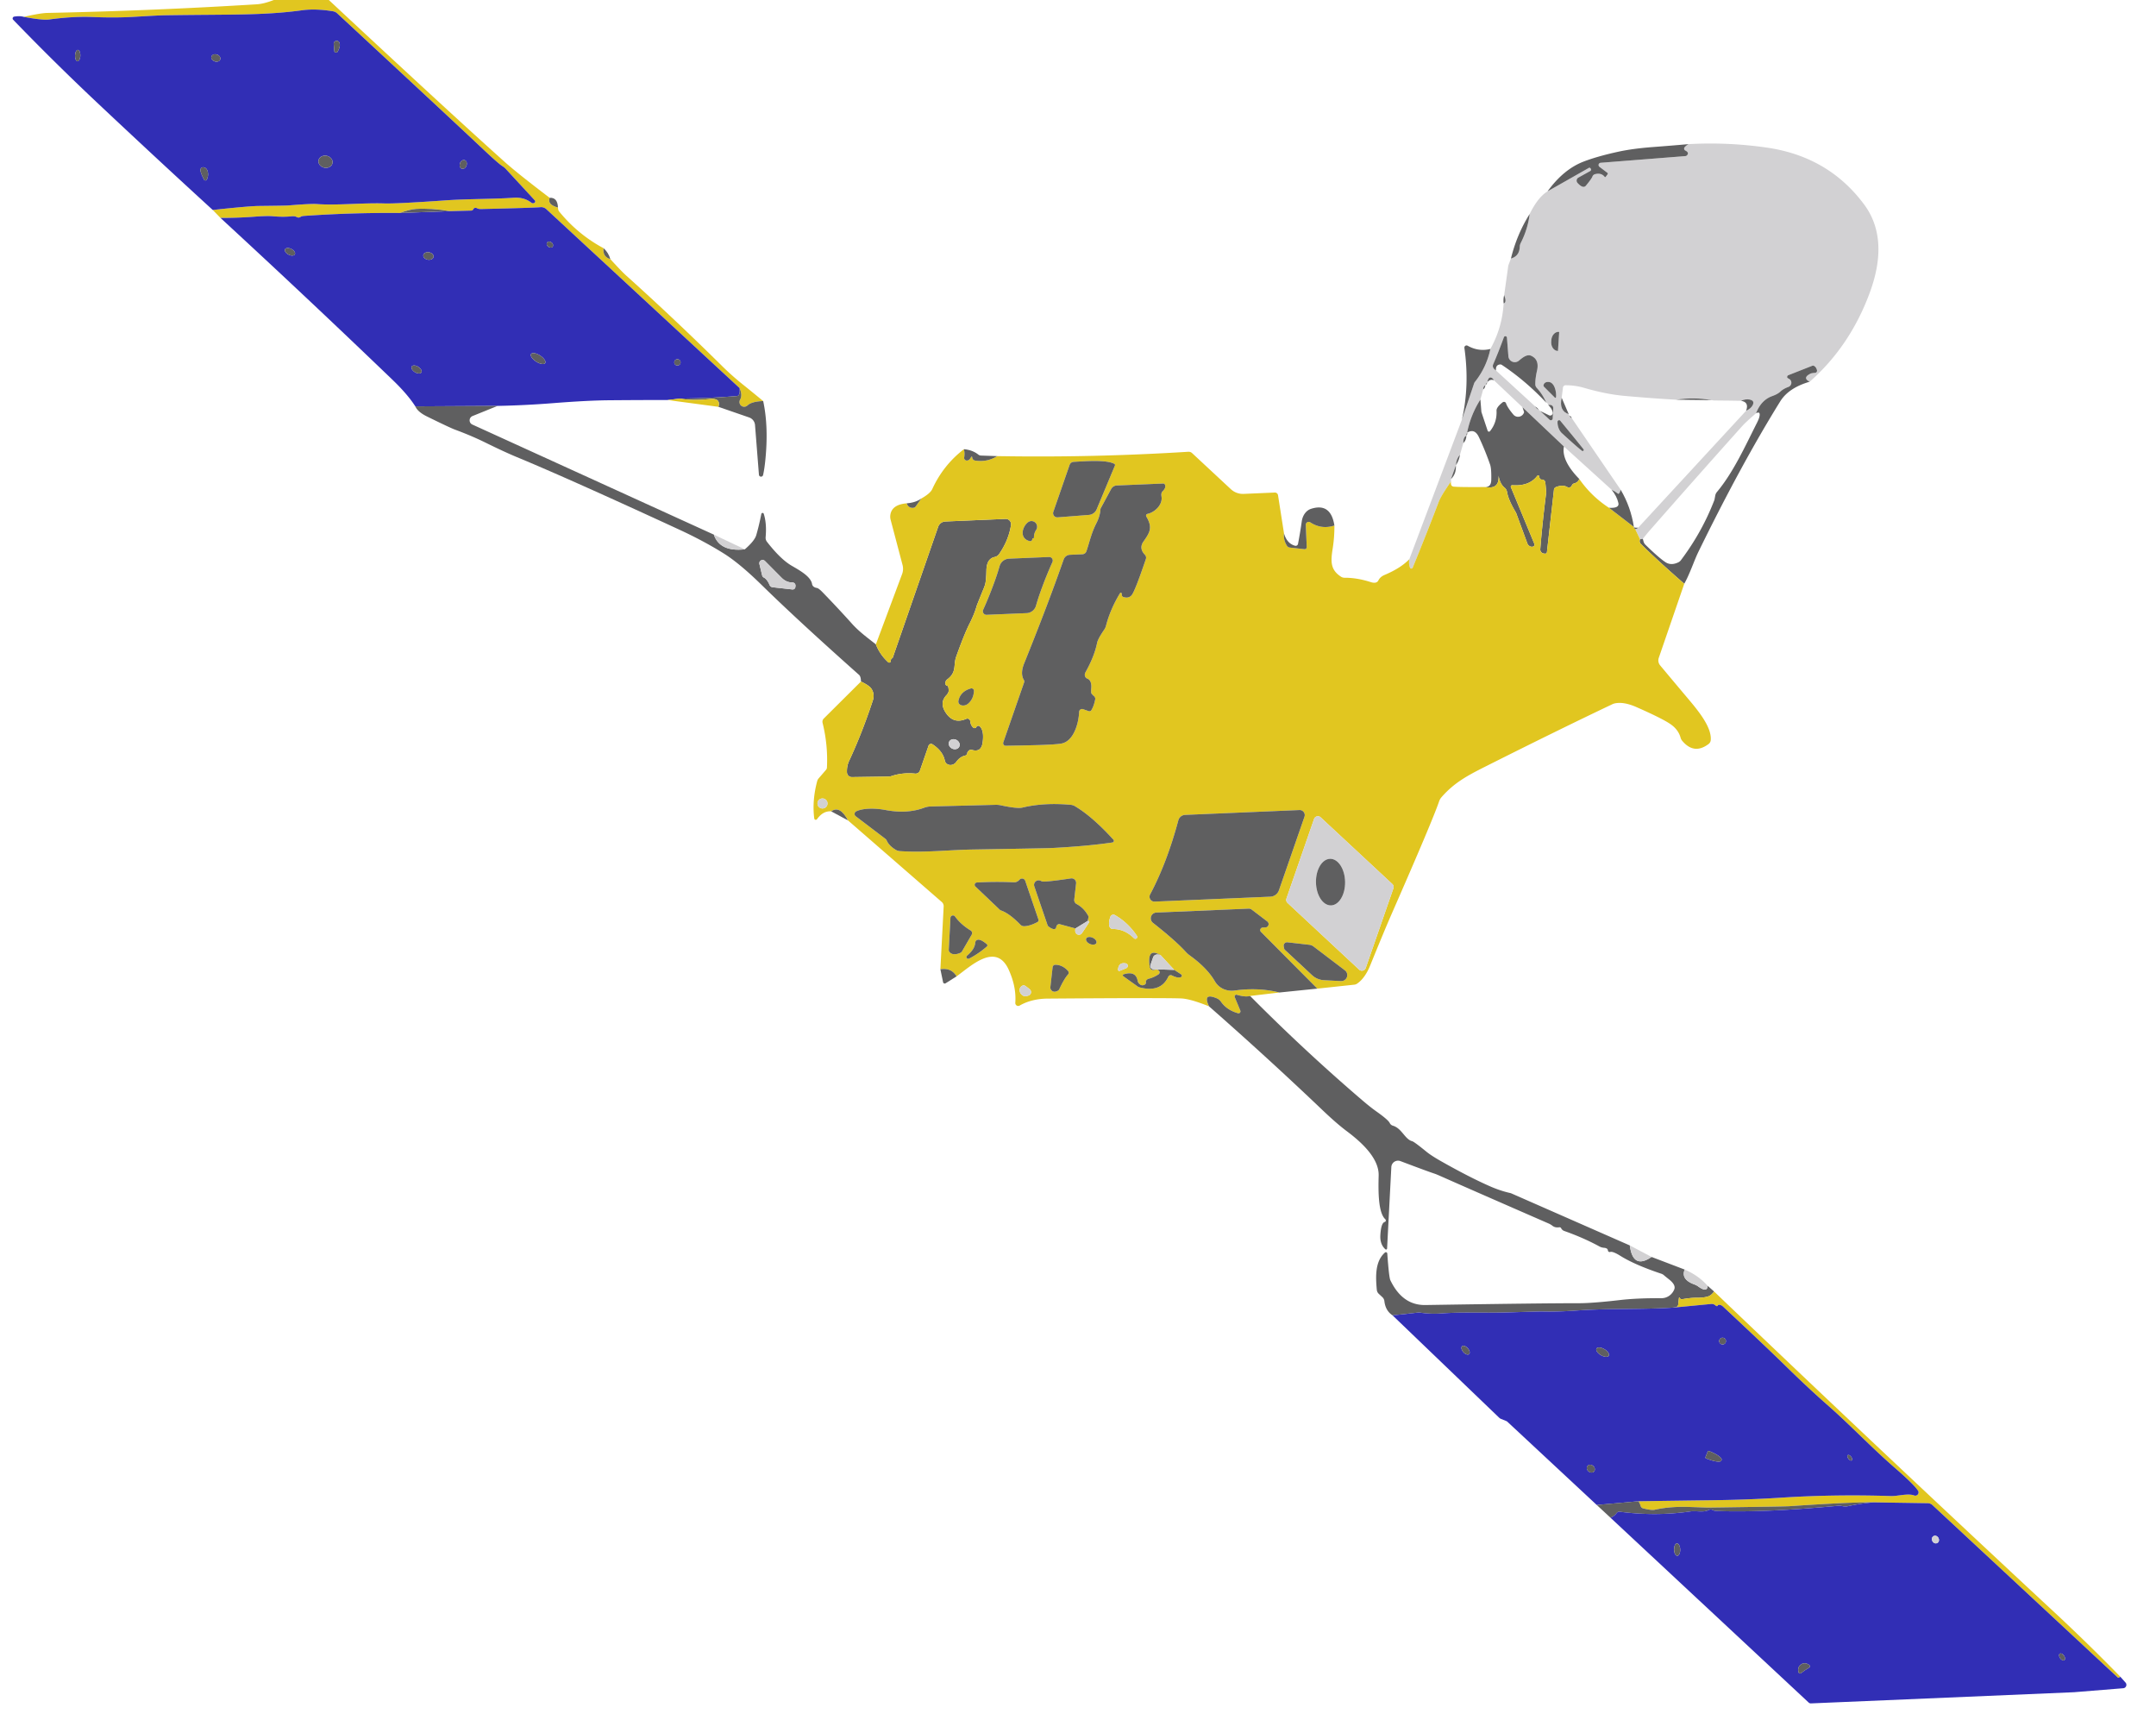 <?xml version="1.0" encoding="UTF-8" standalone="no"?>
<svg xmlns="http://www.w3.org/2000/svg" version="1.2" baseProfile="tiny" viewBox="0.00 0.00 512.00 407.00" width="512.00" height="407.00">
<path fill="#e1c620" d="
  M 78.09 0.00
  Q 106.45 26.44 119.83 38.42
  Q 123.07 41.31 130.53 46.96
  Q 129.91 48.59 132.51 49.28
  Q 132.51 49.45 132.54 49.61
  A 1.21 1.18 -68.4 0 0 132.80 50.23
  Q 137.24 55.67 143.33 58.93
  Q 143.06 60.96 144.95 61.53
  Q 147.63 64.46 148.64 65.36
  Q 160.35 75.89 171.54 86.96
  Q 173.74 89.14 176.29 91.19
  Q 178.50 92.96 181.24 95.22
  Q 178.47 95.32 177.48 96.28
  A 1.12 1.12 0.0 0 1 175.74 94.92
  Q 176.37 93.84 175.64 92.14
  L 129.74 49.66
  A 1.80 1.78 -26.1 0 0 128.34 49.19
  Q 126.50 49.35 114.37 49.63
  Q 113.65 49.64 113.41 49.50
  Q 112.69 49.10 112.38 49.71
  A 0.55 0.55 0.0 0 1 111.91 50.00
  L 106.87 50.13
  Q 102.27 49.38 98.81 49.61
  Q 97.26 49.71 94.96 50.57
  Q 83.60 50.47 72.26 51.26
  Q 71.65 51.30 71.41 51.47
  Q 70.96 51.78 70.56 51.57
  Q 69.99 51.27 69.28 51.35
  Q 67.30 51.57 64.76 51.34
  Q 63.43 51.22 60.26 51.46
  Q 56.49 51.74 52.36 51.74
  L 50.52 49.85
  Q 59.17 48.92 61.50 48.90
  Q 67.80 48.83 68.33 48.79
  Q 73.84 48.34 75.15 48.44
  C 80.01 48.81 86.07 48.13 91.31 48.30
  Q 94.11 48.39 105.68 47.58
  C 111.06 47.20 116.97 47.29 121.99 46.95
  Q 124.46 46.78 126.19 48.13
  A 0.61 0.61 0.0 0 0 126.97 48.10
  L 126.99 48.08
  A 0.36 0.36 0.0 0 0 127.01 47.58
  L 120.12 40.11
  A 4.31 4.16 84.0 0 0 119.37 39.48
  Q 118.50 38.97 115.03 35.71
  Q 106.55 27.72 80.06 3.15
  A 1.92 1.91 -19.3 0 0 79.08 2.68
  Q 74.91 2.00 71.74 2.44
  C 62.37 3.71 54.83 3.38 38.98 3.63
  Q 37.74 3.65 31.58 4.01
  Q 27.24 4.26 21.93 4.04
  Q 17.36 3.85 11.67 4.63
  Q 10.07 4.84 5.64 4.00
  Q 9.60 3.11 11.22 3.07
  Q 36.13 2.55 60.99 1.02
  Q 62.65 0.92 65.02 0.00
  L 78.09 0.00
  Z"
/>
<path fill="#312eb5" d="
  M 50.52 49.85
  Q 36.89 37.39 22.84 24.16
  Q 12.74 14.64 3.13 4.69
  A 0.45 0.44 -26.8 0 1 3.38 3.94
  Q 4.71 3.73 5.64 4.00
  Q 10.07 4.84 11.67 4.63
  Q 17.36 3.85 21.93 4.04
  Q 27.24 4.26 31.58 4.01
  Q 37.74 3.65 38.98 3.63
  C 54.83 3.38 62.37 3.71 71.74 2.44
  Q 74.91 2.00 79.08 2.68
  A 1.92 1.91 -19.3 0 1 80.06 3.15
  Q 106.55 27.72 115.03 35.71
  Q 118.50 38.97 119.37 39.48
  A 4.31 4.16 84.0 0 1 120.12 40.11
  L 127.01 47.58
  A 0.36 0.36 0.0 0 1 126.99 48.08
  L 126.97 48.10
  A 0.61 0.61 0.0 0 1 126.19 48.13
  Q 124.46 46.78 121.99 46.95
  C 116.97 47.29 111.06 47.20 105.68 47.58
  Q 94.11 48.39 91.31 48.30
  C 86.07 48.13 80.01 48.81 75.15 48.44
  Q 73.84 48.34 68.33 48.79
  Q 67.80 48.83 61.50 48.90
  Q 59.17 48.92 50.52 49.85
  Z
  M 79.39 12.11
  A 0.42 0.42 0.0 0 0 80.17 12.28
  Q 80.97 10.88 80.57 10.07
  A 0.70 0.70 0.0 0 0 79.25 10.43
  L 79.39 12.11
  Z
  M 18.495 11.851
  A 1.35 0.63 -88.1 0 0 17.82 13.179
  A 1.35 0.63 -88.1 0 0 18.405 14.549
  A 1.35 0.63 -88.1 0 0 19.08 13.221
  A 1.35 0.63 -88.1 0 0 18.495 11.851
  Z
  M 50.215 13.416
  A 1.10 0.85 -161.8 0 0 50.995 14.568
  A 1.10 0.85 -161.8 0 0 52.305 14.104
  A 1.10 0.85 -161.8 0 0 51.526 12.953
  A 1.10 0.85 -161.8 0 0 50.215 13.416
  Z
  M 75.645 38.057
  A 1.69 1.44 -168.3 0 0 77.008 39.81
  A 1.69 1.44 -168.3 0 0 78.955 38.743
  A 1.69 1.44 -168.3 0 0 77.592 36.99
  A 1.69 1.44 -168.3 0 0 75.645 38.057
  Z
  M 110.36 38.029
  A 1.07 0.82 -70.9 0 0 109.235 38.772
  A 1.07 0.82 -70.9 0 0 109.66 40.051
  A 1.07 0.82 -70.9 0 0 110.785 39.308
  A 1.07 0.82 -70.9 0 0 110.36 38.029
  Z
  M 49.14 42.60
  Q 49.66 41.41 49.19 40.35
  A 0.90 0.72 39.9 0 0 47.60 40.32
  Q 47.57 40.94 48.44 42.63
  A 0.39 0.38 -47.0 0 0 49.14 42.60
  Z"
/>
<path fill="#5f5f60" d="
  M 79.39 12.11
  L 79.25 10.43
  A 0.70 0.70 0.0 0 1 80.57 10.07
  Q 80.97 10.88 80.17 12.28
  A 0.42 0.42 0.0 0 1 79.39 12.11
  Z"
/>
<ellipse fill="#5f5f60" cx="0.00" cy="0.00" transform="translate(18.45,13.20) rotate(-88.1)" rx="1.35" ry="0.63"/>
<ellipse fill="#5f5f60" cx="0.00" cy="0.00" transform="translate(51.26,13.76) rotate(-161.8)" rx="1.10" ry="0.85"/>
<path fill="#d2d1d3" d="
  M 429.75 90.63
  Q 427.95 89.71 429.95 88.71
  Q 430.21 88.58 431.04 88.52
  A 0.51 0.51 0.0 0 0 431.49 87.88
  Q 431.29 87.14 430.79 86.87
  A 0.54 0.52 -40.8 0 0 430.35 86.85
  L 424.71 89.07
  A 0.48 0.48 0.0 0 0 424.41 89.59
  Q 424.46 89.75 424.84 89.94
  A 1.06 1.04 -41.7 0 1 424.71 91.86
  Q 423.49 92.31 422.80 92.97
  Q 422.15 93.58 420.89 94.03
  Q 418.22 94.97 417.02 98.12
  Q 414.65 100.15 413.70 101.20
  Q 402.65 113.53 391.74 125.98
  Q 390.90 126.94 390.14 127.94
  L 389.47 128.03
  L 388.32 125.62
  Q 388.72 125.57 389.03 125.28
  L 414.66 97.52
  Q 415.79 97.02 416.20 96.24
  Q 416.79 95.13 415.50 94.86
  Q 414.55 94.67 413.43 95.16
  L 410.97 95.12
  L 406.97 95.08
  L 406.50 95.00
  Q 402.29 94.25 398.04 94.90
  Q 391.94 94.55 385.74 93.99
  Q 381.36 93.59 376.21 92.09
  Q 374.07 91.46 371.78 91.47
  A 0.62 0.61 -86.9 0 0 371.17 92.02
  L 370.86 94.43
  Q 370.16 97.55 372.54 98.34
  Q 372.55 98.46 372.74 98.71
  Q 372.86 99.14 373.25 99.26
  L 384.88 116.29
  Q 384.52 117.43 384.24 117.21
  Q 383.56 116.66 382.71 116.27
  L 371.40 106.01
  L 361.55 96.68
  L 354.77 90.28
  Q 354.54 89.81 354.16 89.66
  Q 353.73 89.50 353.48 89.91
  Q 353.29 90.21 353.22 90.71
  Q 352.91 91.01 352.74 91.45
  Q 352.21 91.75 352.22 92.47
  L 351.56 94.85
  Q 349.23 98.54 348.40 102.73
  Q 348.18 103.07 348.23 103.43
  Q 347.46 103.80 347.50 105.21
  L 346.71 107.95
  Q 345.83 108.92 345.74 110.47
  L 344.57 113.75
  L 344.60 114.30
  Q 342.21 117.69 341.65 119.18
  Q 339.13 125.85 335.48 134.78
  A 0.35 0.34 -43.8 0 1 334.84 134.77
  Q 334.49 133.79 334.68 132.77
  L 347.17 99.63
  L 350.08 90.99
  A 1.18 1.03 77.9 0 1 350.24 90.70
  Q 353.00 87.24 353.93 82.85
  Q 356.74 77.82 357.08 72.03
  Q 357.88 71.84 357.21 70.05
  L 358.17 63.17
  A 1.64 1.31 65.0 0 1 358.23 62.92
  L 358.81 61.38
  Q 360.83 60.81 360.91 58.58
  A 2.03 1.99 -31.1 0 1 361.14 57.69
  Q 362.83 54.38 363.26 50.81
  Q 365.24 46.80 367.51 45.43
  L 377.36 39.84
  A 0.19 0.18 46.4 0 1 377.56 39.85
  Q 377.90 40.09 377.82 40.37
  A 0.38 0.37 -7.8 0 1 377.63 40.61
  L 374.83 42.16
  A 0.83 0.82 54.0 0 0 374.63 43.44
  Q 375.96 44.89 376.64 44.06
  Q 378.00 42.40 378.16 41.92
  A 0.91 0.89 2.3 0 1 378.79 41.35
  Q 380.28 40.97 381.07 41.99
  A 0.15 0.15 0.0 0 0 381.31 41.99
  L 381.76 41.39
  A 0.26 0.26 0.0 0 0 381.72 41.03
  L 379.83 39.60
  A 0.53 0.53 0.0 0 1 380.11 38.65
  L 400.24 37.06
  A 0.62 0.58 18.5 0 0 400.61 36.89
  Q 401.23 36.24 400.23 35.74
  A 0.51 0.50 33.1 0 1 400.06 34.96
  Q 400.39 34.56 401.00 34.22
  Q 410.20 33.70 419.50 35.03
  Q 434.21 37.13 442.69 48.55
  Q 446.00 53.00 446.08 58.92
  Q 446.15 63.80 443.94 69.72
  Q 439.24 82.30 429.75 90.63
  Z
  M 369.99 83.26
  L 370.27 78.87
  A 0.07 0.07 0.0 0 0 370.20 78.79
  L 370.18 78.79
  A 2.11 1.65 -86.4 0 0 368.40 80.80
  L 368.38 81.12
  A 2.11 1.65 -86.4 0 0 369.90 83.32
  L 369.92 83.33
  A 0.07 0.07 0.0 0 0 369.99 83.26
  Z
  M 355.26 87.96
  L 364.56 96.48
  Q 364.89 97.08 365.45 97.28
  L 365.77 97.58
  L 367.99 99.66
  A 0.44 0.44 0.0 0 0 368.73 99.37
  L 368.86 96.91
  A 0.73 0.73 0.0 0 0 368.22 96.14
  Q 367.96 96.10 367.68 96.17
  Q 367.47 95.57 367.20 95.61
  Q 366.35 93.61 364.95 92.10
  A 1.31 1.27 -67.3 0 1 364.60 91.21
  Q 364.59 89.83 365.00 88.03
  Q 365.62 85.36 363.60 84.46
  C 362.58 84.01 361.44 85.02 360.69 85.64
  A 1.52 1.52 0.0 0 1 358.21 84.59
  L 357.86 80.17
  A 0.37 0.37 0.0 0 0 357.14 80.07
  Q 355.91 83.46 354.60 86.49
  Q 354.26 87.30 355.26 87.96
  Z
  M 369.52 94.30
  C 369.65 93.26 369.25 90.73 367.71 90.68
  Q 366.86 90.65 366.59 91.30
  A 0.49 0.49 0.0 0 0 366.69 91.85
  L 369.24 94.40
  A 0.17 0.16 -64.3 0 0 369.52 94.30
  Z
  M 376.07 106.70
  Q 375.95 106.48 370.53 99.89
  A 0.37 0.37 0.0 0 0 369.88 100.11
  C 369.84 101.05 370.19 102.18 370.91 102.84
  Q 374.35 106.00 375.68 107.03
  A 0.26 0.26 0.0 0 0 376.07 106.70
  Z"
/>
<path fill="#5f5f60" d="
  M 401.00 34.22
  Q 400.39 34.56 400.06 34.96
  A 0.51 0.50 33.1 0 0 400.23 35.74
  Q 401.23 36.24 400.61 36.89
  A 0.62 0.58 18.5 0 1 400.24 37.06
  L 380.11 38.65
  A 0.53 0.53 0.0 0 0 379.83 39.60
  L 381.72 41.03
  A 0.26 0.26 0.0 0 1 381.76 41.39
  L 381.31 41.99
  A 0.15 0.15 0.0 0 1 381.07 41.99
  Q 380.28 40.97 378.79 41.35
  A 0.91 0.89 2.3 0 0 378.16 41.92
  Q 378.00 42.40 376.64 44.06
  Q 375.96 44.89 374.63 43.44
  A 0.83 0.82 54.0 0 1 374.83 42.16
  L 377.63 40.61
  A 0.38 0.37 -7.8 0 0 377.82 40.37
  Q 377.90 40.09 377.56 39.85
  A 0.19 0.18 46.4 0 0 377.36 39.84
  L 367.51 45.43
  Q 371.31 40.18 376.10 38.35
  Q 379.31 37.12 384.13 36.06
  Q 387.59 35.29 392.41 34.92
  Q 396.67 34.60 401.00 34.22
  Z"
/>
<ellipse fill="#5f5f60" cx="0.00" cy="0.00" transform="translate(77.30,38.40) rotate(-168.3)" rx="1.69" ry="1.44"/>
<ellipse fill="#5f5f60" cx="0.00" cy="0.00" transform="translate(110.01,39.04) rotate(-70.9)" rx="1.07" ry="0.82"/>
<path fill="#5f5f60" d="
  M 48.44 42.63
  Q 47.57 40.94 47.60 40.32
  A 0.90 0.72 39.9 0 1 49.19 40.35
  Q 49.66 41.41 49.14 42.60
  A 0.39 0.38 -47.0 0 1 48.44 42.63
  Z"
/>
<path fill="#5f5f60" d="
  M 132.51 49.28
  Q 129.91 48.59 130.53 46.96
  Q 132.40 46.84 132.51 49.28
  Z"
/>
<path fill="#312eb5" d="
  M 175.64 92.14
  Q 175.81 93.97 175.02 94.03
  Q 168.34 94.58 161.50 94.63
  L 158.52 94.97
  Q 151.57 94.97 144.65 95.03
  Q 139.57 95.07 131.42 95.71
  Q 124.73 96.24 118.17 96.37
  L 98.63 96.48
  Q 96.81 93.64 93.27 90.23
  Q 73.19 70.93 52.36 51.74
  Q 56.49 51.74 60.26 51.46
  Q 63.43 51.22 64.76 51.34
  Q 67.30 51.57 69.28 51.35
  Q 69.99 51.27 70.56 51.57
  Q 70.96 51.78 71.41 51.47
  Q 71.65 51.30 72.26 51.26
  Q 83.60 50.47 94.96 50.57
  L 106.87 50.13
  L 111.91 50.00
  A 0.55 0.55 0.0 0 0 112.38 49.71
  Q 112.69 49.10 113.41 49.50
  Q 113.65 49.64 114.37 49.63
  Q 126.50 49.35 128.34 49.19
  A 1.80 1.78 -26.1 0 1 129.74 49.66
  L 175.64 92.14
  Z
  M 129.933 57.58
  A 0.82 0.63 -143.3 0 0 130.214 58.575
  A 0.82 0.63 -143.3 0 0 131.248 58.56
  A 0.82 0.63 -143.3 0 0 130.966 57.565
  A 0.82 0.63 -143.3 0 0 129.933 57.58
  Z
  M 67.694 59.183
  A 1.31 0.75 -152.9 0 0 68.518 60.448
  A 1.31 0.75 -152.9 0 0 70.026 60.377
  A 1.31 0.75 -152.9 0 0 69.202 59.112
  A 1.31 0.75 -152.9 0 0 67.694 59.183
  Z
  M 100.528 60.569
  A 1.23 0.89 -170.1 0 0 101.587 61.657
  A 1.23 0.89 -170.1 0 0 102.952 60.992
  A 1.23 0.89 -170.1 0 0 101.893 59.903
  A 1.23 0.89 -170.1 0 0 100.528 60.569
  Z
  M 126.115 84.055
  A 1.99 0.86 -147.3 0 0 127.325 85.854
  A 1.99 0.86 -147.3 0 0 129.465 86.205
  A 1.99 0.86 -147.3 0 0 128.255 84.406
  A 1.99 0.86 -147.3 0 0 126.115 84.055
  Z
  M 161.62 86.03
  A 0.75 0.75 0.0 0 0 160.87 85.28
  A 0.75 0.75 0.0 0 0 160.12 86.03
  A 0.75 0.75 0.0 0 0 160.87 86.78
  A 0.75 0.75 0.0 0 0 161.62 86.03
  Z
  M 97.78 87.016
  A 1.34 0.75 -148.3 0 0 98.526 88.358
  A 1.34 0.75 -148.3 0 0 100.06 88.424
  A 1.34 0.75 -148.3 0 0 99.314 87.082
  A 1.34 0.75 -148.3 0 0 97.78 87.016
  Z"
/>
<path fill="#5f5f60" d="
  M 106.87 50.13
  L 94.96 50.57
  Q 97.26 49.71 98.81 49.61
  Q 102.27 49.38 106.87 50.13
  Z"
/>
<path fill="#5f5f60" d="
  M 363.26 50.81
  Q 362.83 54.38 361.14 57.69
  A 2.03 1.99 -31.1 0 0 360.91 58.58
  Q 360.83 60.81 358.81 61.38
  Q 360.23 55.62 363.26 50.81
  Z"
/>
<ellipse fill="#5f5f60" cx="0.00" cy="0.00" transform="translate(130.59,58.07) rotate(-143.3)" rx="0.82" ry="0.63"/>
<ellipse fill="#5f5f60" cx="0.00" cy="0.00" transform="translate(68.86,59.78) rotate(-152.9)" rx="1.31" ry="0.75"/>
<path fill="#5f5f60" d="
  M 144.95 61.53
  Q 143.06 60.96 143.33 58.93
  Q 144.47 59.92 144.95 61.53
  Z"
/>
<ellipse fill="#5f5f60" cx="0.00" cy="0.00" transform="translate(101.74,60.78) rotate(-170.1)" rx="1.23" ry="0.89"/>
<path fill="#5f5f60" d="
  M 357.21 70.05
  Q 357.88 71.84 357.08 72.03
  Q 356.95 70.98 357.21 70.05
  Z"
/>
<path fill="#5f5f60" d="
  M 369.99 83.26
  A 0.07 0.07 0.0 0 1 369.92 83.33
  L 369.90 83.32
  A 2.11 1.65 -86.4 0 1 368.38 81.12
  L 368.40 80.80
  A 2.11 1.65 -86.4 0 1 370.18 78.79
  L 370.20 78.79
  A 0.07 0.07 0.0 0 1 370.27 78.87
  L 369.99 83.26
  Z"
/>
<path fill="#5f5f60" d="
  M 367.20 95.61
  Q 362.34 90.42 356.65 86.63
  A 0.66 0.65 -31.6 0 0 356.21 86.53
  Q 355.15 86.63 355.26 87.96
  Q 354.26 87.30 354.60 86.49
  Q 355.91 83.46 357.14 80.07
  A 0.37 0.37 0.0 0 1 357.86 80.17
  L 358.21 84.59
  A 1.52 1.52 0.0 0 0 360.69 85.64
  C 361.44 85.02 362.58 84.01 363.60 84.46
  Q 365.62 85.36 365.00 88.03
  Q 364.59 89.83 364.60 91.21
  A 1.31 1.27 -67.3 0 0 364.95 92.10
  Q 366.35 93.61 367.20 95.61
  Z"
/>
<path fill="#5f5f60" d="
  M 353.93 82.85
  Q 353.00 87.24 350.24 90.70
  A 1.18 1.03 77.9 0 0 350.08 90.99
  L 347.17 99.63
  Q 349.03 91.56 347.76 82.61
  A 0.52 0.52 0.0 0 1 348.53 82.08
  Q 351.12 83.54 353.93 82.85
  Z"
/>
<ellipse fill="#5f5f60" cx="0.00" cy="0.00" transform="translate(127.79,85.13) rotate(-147.3)" rx="1.99" ry="0.86"/>
<circle fill="#5f5f60" cx="160.87" cy="86.03" r="0.75"/>
<ellipse fill="#5f5f60" cx="0.00" cy="0.00" transform="translate(98.92,87.72) rotate(-148.3)" rx="1.34" ry="0.75"/>
<path fill="#5f5f60" d="
  M 429.75 90.63
  Q 424.76 92.08 422.76 95.30
  Q 413.48 110.24 403.32 131.04
  C 402.27 133.19 401.35 136.15 399.97 138.60
  Q 393.10 132.60 389.65 129.12
  Q 389.22 128.69 389.47 128.03
  L 390.14 127.94
  L 390.30 128.55
  A 1.68 1.65 -75.9 0 0 390.77 129.35
  Q 393.96 132.46 395.52 133.48
  Q 396.85 134.34 398.58 133.50
  A 1.68 1.58 -83.0 0 0 399.17 133.01
  Q 404.19 126.35 407.13 118.71
  Q 407.15 118.64 407.33 117.68
  A 1.87 1.77 -21.6 0 1 407.74 116.80
  C 411.61 112.18 414.42 105.97 417.26 100.34
  Q 417.72 99.44 417.84 98.83
  Q 418.08 97.57 417.02 98.12
  Q 418.22 94.97 420.89 94.03
  Q 422.15 93.58 422.80 92.97
  Q 423.49 92.31 424.71 91.86
  A 1.06 1.04 -41.7 0 0 424.84 89.94
  Q 424.46 89.75 424.41 89.59
  A 0.48 0.48 0.0 0 1 424.71 89.07
  L 430.35 86.85
  A 0.54 0.52 -40.8 0 1 430.79 86.87
  Q 431.29 87.14 431.49 87.88
  A 0.51 0.51 0.0 0 1 431.04 88.52
  Q 430.21 88.58 429.95 88.71
  Q 427.95 89.71 429.75 90.63
  Z"
/>
<path fill="#5f5f60" d="
  M 354.77 90.28
  Q 353.90 89.94 353.22 90.71
  Q 353.29 90.21 353.48 89.91
  Q 353.73 89.50 354.16 89.66
  Q 354.54 89.81 354.77 90.28
  Z"
/>
<path fill="#5f5f60" d="
  M 353.22 90.71
  Q 353.11 91.23 352.74 91.45
  Q 352.91 91.01 353.22 90.71
  Z"
/>
<path fill="#5f5f60" d="
  M 369.24 94.40
  L 366.69 91.85
  A 0.49 0.49 0.0 0 1 366.59 91.30
  Q 366.86 90.65 367.71 90.68
  C 369.25 90.73 369.65 93.26 369.52 94.30
  A 0.17 0.16 -64.3 0 1 369.24 94.40
  Z"
/>
<path fill="#5f5f60" d="
  M 352.74 91.45
  Q 352.69 92.12 352.22 92.47
  Q 352.21 91.75 352.74 91.45
  Z"
/>
<path fill="#5f5f60" d="
  M 181.24 95.22
  Q 182.58 101.45 181.71 109.61
  Q 181.50 111.56 181.21 112.80
  A 0.50 0.50 0.0 0 1 180.23 112.72
  L 179.30 100.91
  A 2.08 2.08 0.0 0 0 177.90 99.11
  L 170.61 96.59
  Q 171.23 94.46 168.52 94.74
  Q 164.33 95.18 161.50 94.63
  Q 168.34 94.58 175.02 94.03
  Q 175.81 93.97 175.64 92.14
  Q 176.37 93.84 175.74 94.92
  A 1.12 1.12 0.0 0 0 177.48 96.28
  Q 178.47 95.32 181.24 95.22
  Z"
/>
<path fill="#e1c620" d="
  M 161.50 94.63
  Q 164.33 95.18 168.52 94.74
  Q 171.23 94.46 170.61 96.59
  L 158.52 94.97
  L 161.50 94.63
  Z"
/>
<path fill="#5f5f60" d="
  M 370.86 94.43
  L 372.54 98.34
  Q 370.16 97.55 370.86 94.43
  Z"
/>
<path fill="#5f5f60" d="
  M 406.50 95.00
  L 398.04 94.90
  Q 402.29 94.25 406.50 95.00
  Z"
/>
<path fill="#5f5f60" d="
  M 351.56 94.85
  L 351.79 97.70
  A 0.99 0.67 -67.7 0 0 351.84 97.94
  L 353.28 102.26
  A 0.33 0.33 0.0 0 0 353.85 102.36
  Q 355.53 100.26 355.39 97.52
  Q 355.34 96.69 356.84 95.52
  A 0.52 0.51 -28.4 0 1 357.65 95.76
  Q 357.98 96.76 359.39 98.43
  A 1.48 1.47 -57.5 0 0 361.94 97.86
  Q 361.94 97.85 361.55 96.68
  L 371.40 106.01
  Q 370.74 109.30 375.04 113.72
  Q 374.70 114.56 373.83 114.77
  A 0.80 0.79 3.6 0 0 373.28 115.25
  Q 373.24 115.34 373.21 115.39
  A 0.76 0.75 -58.7 0 1 372.19 115.64
  Q 371.11 115.01 369.49 115.65
  A 0.73 0.73 0.0 0 0 369.03 116.25
  L 367.36 131.09
  A 0.40 0.40 0.0 0 1 366.92 131.45
  L 366.63 131.42
  A 0.97 0.97 0.0 0 1 365.78 130.38
  Q 366.26 124.28 367.18 117.02
  Q 367.21 116.80 366.98 114.56
  A 0.78 0.77 -3.9 0 0 366.17 113.86
  Q 365.63 113.89 365.51 113.06
  A 0.24 0.23 59.6 0 0 365.09 112.95
  Q 363.17 115.49 359.14 115.20
  A 0.34 0.34 0.0 0 0 358.80 115.67
  L 364.38 129.14
  A 0.47 0.46 -17.4 0 1 364.05 129.77
  L 363.82 129.82
  A 1.24 1.23 80.7 0 1 362.71 129.02
  L 360.07 121.85
  A 1.62 0.35 73.7 0 0 359.99 121.68
  Q 358.19 118.69 357.88 116.77
  A 1.61 1.60 -75.1 0 0 357.32 115.80
  Q 356.18 114.88 355.87 112.89
  Q 356.12 116.27 352.71 115.63
  Q 354.10 115.65 354.14 113.97
  Q 354.20 111.28 353.87 110.32
  Q 352.71 106.97 351.21 103.79
  Q 350.19 101.62 348.40 102.73
  Q 349.23 98.54 351.56 94.85
  Z"
/>
<path fill="#5f5f60" d="
  M 410.97 95.12
  L 406.97 95.08
  L 410.97 95.12
  Z"
/>
<path fill="#5f5f60" d="
  M 414.66 97.52
  Q 415.43 95.43 413.43 95.16
  Q 414.55 94.67 415.50 94.86
  Q 416.79 95.13 416.20 96.24
  Q 415.79 97.02 414.66 97.52
  Z"
/>
<path fill="#5f5f60" d="
  M 118.17 96.37
  L 112.21 98.78
  A 1.10 1.09 -43.6 0 0 112.16 100.79
  L 169.52 126.93
  Q 170.93 131.08 176.88 130.42
  Q 179.19 128.42 179.59 127.06
  Q 180.25 124.80 180.80 122.02
  A 0.30 0.29 -48.7 0 1 181.37 121.98
  Q 182.11 124.25 181.82 127.54
  A 1.55 1.54 28.7 0 0 182.15 128.65
  Q 185.36 132.77 187.98 134.30
  C 189.69 135.30 192.52 136.81 192.84 138.63
  Q 192.97 139.42 194.01 139.60
  Q 194.44 139.68 195.34 140.61
  Q 198.99 144.37 202.34 148.10
  C 203.99 149.94 206.01 151.42 208.00 152.98
  Q 208.92 155.39 210.92 157.22
  A 0.37 0.37 0.0 0 0 211.54 156.93
  Q 211.52 156.48 211.88 156.27
  A 0.30 0.28 88.1 0 0 212.02 156.11
  L 222.79 125.08
  A 1.91 1.89 -81.3 0 1 224.50 123.81
  L 238.79 123.20
  A 1.27 1.26 -86.8 0 1 240.09 124.66
  Q 239.53 128.27 237.27 131.54
  A 1.70 1.67 10.8 0 1 236.22 132.24
  Q 234.32 132.64 234.25 135.36
  Q 234.20 137.75 233.97 138.64
  A 7.40 6.17 -31.7 0 1 233.66 139.57
  Q 232.00 143.64 231.95 143.83
  Q 231.39 145.81 230.25 148.05
  Q 228.99 150.54 227.08 155.89
  C 226.34 157.95 227.28 159.55 224.95 161.30
  A 0.94 0.71 -54.0 0 0 224.98 162.83
  Q 225.25 162.87 225.29 163.92
  Q 225.31 164.46 224.75 165.06
  Q 223.13 166.77 224.43 168.95
  Q 226.30 172.06 229.46 170.67
  A 0.68 0.68 0.0 0 1 230.41 171.22
  Q 230.51 172.23 231.14 172.76
  A 0.47 0.47 0.0 0 0 231.84 172.65
  Q 231.85 172.63 231.88 172.58
  A 0.50 0.50 0.0 0 1 232.67 172.45
  Q 233.75 173.48 233.35 176.31
  Q 233.01 178.70 230.80 178.04
  A 0.76 0.76 0.0 0 0 230.04 178.24
  Q 229.72 178.58 229.72 178.69
  A 0.73 0.71 -7.3 0 1 229.15 179.41
  Q 227.96 179.67 227.06 180.93
  A 1.55 1.41 -34.8 0 1 224.37 180.57
  Q 223.91 178.33 221.46 176.72
  A 0.64 0.64 0.0 0 0 220.51 177.04
  L 218.46 182.95
  A 1.08 1.08 0.0 0 1 217.34 183.67
  Q 214.33 183.36 211.59 184.29
  A 1.70 1.65 -53.0 0 1 211.08 184.37
  L 202.30 184.50
  A 1.17 1.16 88.5 0 1 201.13 183.38
  Q 201.07 181.88 201.65 180.64
  Q 204.75 174.00 207.31 166.21
  A 3.12 3.11 -53.3 0 0 206.91 163.47
  Q 206.39 162.73 204.46 161.81
  Q 204.44 160.62 204.01 160.23
  Q 189.56 147.39 180.91 138.92
  Q 175.62 133.74 171.87 131.40
  Q 167.15 128.45 161.45 125.81
  Q 134.80 113.51 122.70 108.51
  Q 119.77 107.29 115.38 105.13
  Q 112.00 103.46 107.99 101.98
  Q 106.79 101.53 101.38 98.87
  Q 99.19 97.79 98.63 96.48
  L 118.17 96.37
  Z
  M 183.45 139.42
  L 188.18 139.95
  A 0.63 0.63 0.0 0 0 188.88 139.39
  L 188.91 139.11
  A 0.74 0.73 -86.8 0 0 188.18 138.29
  Q 186.72 138.29 185.60 137.16
  Q 181.66 133.19 181.64 133.17
  A 0.78 0.78 0.0 0 0 180.34 133.91
  L 181.00 136.64
  A 0.73 0.72 6.7 0 0 181.38 137.11
  Q 182.16 137.50 182.76 138.90
  A 0.88 0.86 81.5 0 0 183.45 139.42
  Z
  M 225.403 176.088
  A 1.34 1.15 -153.3 0 0 226.083 177.717
  A 1.34 1.15 -153.3 0 0 227.797 177.292
  A 1.34 1.15 -153.3 0 0 227.117 175.663
  A 1.34 1.15 -153.3 0 0 225.403 176.088
  Z"
/>
<path fill="#5f5f60" d="
  M 365.77 97.58
  L 367.87 98.60
  A 0.61 0.60 -80.6 0 0 368.73 97.98
  Q 368.63 97.10 367.68 96.17
  Q 367.96 96.10 368.22 96.14
  A 0.73 0.73 0.0 0 1 368.86 96.91
  L 368.73 99.37
  A 0.44 0.44 0.0 0 1 367.99 99.66
  L 365.77 97.58
  Z"
/>
<path fill="#5f5f60" d="
  M 365.45 97.28
  Q 364.89 97.08 364.56 96.48
  Q 365.08 96.81 365.45 97.28
  Z"
/>
<path fill="#5f5f60" d="
  M 373.25 99.26
  Q 372.86 99.14 372.74 98.71
  Q 373.13 98.85 373.25 99.26
  Z"
/>
<path fill="#5f5f60" d="
  M 375.68 107.03
  Q 374.35 106.00 370.91 102.84
  C 370.19 102.18 369.84 101.05 369.88 100.11
  A 0.37 0.37 0.0 0 1 370.53 99.89
  Q 375.95 106.48 376.07 106.70
  A 0.26 0.26 0.0 0 1 375.68 107.03
  Z"
/>
<path fill="#5f5f60" d="
  M 348.40 102.73
  Q 348.55 103.06 348.23 103.43
  Q 348.18 103.07 348.40 102.73
  Z"
/>
<path fill="#5f5f60" d="
  M 348.23 103.43
  Q 348.23 104.51 347.50 105.21
  Q 347.46 103.80 348.23 103.43
  Z"
/>
<path fill="#e1c620" d="
  M 228.91 106.65
  Q 229.14 107.62 228.97 108.62
  A 0.62 0.62 0.0 0 0 229.47 109.33
  Q 230.15 109.45 230.63 108.49
  A 0.13 0.12 -34.6 0 1 230.87 108.53
  Q 230.88 108.64 230.88 108.67
  A 0.80 0.79 1.0 0 0 231.53 109.34
  Q 234.44 109.80 236.81 108.29
  Q 259.47 108.68 282.18 107.26
  A 1.23 1.21 -25.2 0 1 283.11 107.59
  L 292.30 116.14
  A 4.21 4.20 -24.6 0 0 295.33 117.26
  L 302.73 116.94
  A 0.75 0.74 -5.6 0 1 303.50 117.57
  L 304.92 126.64
  Q 304.75 128.21 305.62 129.58
  A 0.94 0.92 76.4 0 0 306.29 130.00
  L 309.78 130.39
  A 0.49 0.49 0.0 0 0 310.32 129.88
  L 310.10 124.61
  A 0.68 0.68 0.0 0 1 311.15 124.01
  Q 313.84 125.77 316.89 124.77
  Q 316.91 127.57 316.47 130.31
  C 315.99 133.33 315.95 135.29 318.44 136.91
  A 1.60 1.53 -27.1 0 0 319.31 137.17
  Q 322.26 137.15 325.54 138.21
  Q 326.91 138.65 327.35 137.78
  Q 327.77 136.94 328.81 136.50
  Q 332.63 134.89 334.68 132.77
  Q 334.49 133.79 334.84 134.77
  A 0.35 0.34 -43.8 0 0 335.48 134.78
  Q 339.13 125.85 341.65 119.18
  Q 342.21 117.69 344.60 114.30
  Q 344.40 115.46 345.23 115.54
  Q 346.75 115.68 352.71 115.63
  Q 356.12 116.27 355.87 112.89
  Q 356.18 114.88 357.32 115.80
  A 1.61 1.60 -75.1 0 1 357.88 116.77
  Q 358.19 118.69 359.99 121.68
  A 1.62 0.35 73.7 0 1 360.07 121.85
  L 362.71 129.02
  A 1.24 1.23 80.7 0 0 363.82 129.82
  L 364.05 129.77
  A 0.47 0.46 -17.4 0 0 364.38 129.14
  L 358.80 115.67
  A 0.34 0.34 0.0 0 1 359.14 115.20
  Q 363.17 115.49 365.09 112.95
  A 0.24 0.23 59.6 0 1 365.51 113.06
  Q 365.63 113.89 366.17 113.86
  A 0.78 0.77 -3.9 0 1 366.98 114.56
  Q 367.21 116.80 367.18 117.02
  Q 366.26 124.28 365.78 130.38
  A 0.97 0.97 0.0 0 0 366.63 131.42
  L 366.92 131.45
  A 0.40 0.40 0.0 0 0 367.36 131.09
  L 369.03 116.25
  A 0.73 0.73 0.0 0 1 369.49 115.65
  Q 371.11 115.01 372.19 115.64
  A 0.76 0.75 -58.7 0 0 373.21 115.39
  Q 373.24 115.34 373.28 115.25
  A 0.80 0.79 3.6 0 1 373.83 114.77
  Q 374.70 114.56 375.04 113.72
  Q 377.91 117.84 382.10 120.56
  L 388.01 125.11
  Q 387.99 125.16 387.96 125.21
  Q 388.11 125.44 388.32 125.62
  L 389.47 128.03
  Q 389.22 128.69 389.65 129.12
  Q 393.10 132.60 399.97 138.60
  L 393.92 156.19
  A 1.85 1.85 0.0 0 0 394.24 157.97
  Q 397.36 161.71 400.75 165.73
  C 403.17 168.60 406.54 172.60 406.26 175.73
  A 1.31 1.27 -16.4 0 1 405.74 176.65
  Q 402.28 179.25 399.46 175.85
  A 1.78 1.75 -72.7 0 1 399.11 175.17
  Q 398.58 173.24 396.75 171.96
  Q 394.84 170.62 388.64 167.89
  Q 385.59 166.54 383.47 167.00
  A 2.77 2.51 -61.8 0 0 382.85 167.22
  Q 370.02 173.31 352.58 182.08
  C 348.66 184.06 345.34 185.79 342.30 189.30
  A 2.93 2.88 -15.5 0 0 341.76 190.24
  Q 340.28 194.64 330.49 216.97
  Q 328.66 221.15 325.42 229.14
  Q 324.15 232.28 322.26 233.55
  A 1.46 1.34 22.5 0 1 321.63 233.78
  L 312.84 234.72
  L 299.45 221.25
  A 0.61 0.60 -23.5 0 1 299.86 220.22
  L 300.50 220.19
  A 0.79 0.79 0.0 0 0 300.95 218.77
  L 297.24 215.95
  A 1.11 1.11 0.0 0 0 296.52 215.73
  L 274.59 216.66
  A 1.37 1.37 0.0 0 0 273.80 219.10
  Q 279.19 223.34 281.60 226.00
  A 6.31 5.96 -1.6 0 0 282.53 226.83
  Q 286.64 229.78 288.49 232.95
  C 289.54 234.76 291.45 235.42 293.24 235.17
  Q 298.81 234.39 303.82 235.64
  L 296.87 236.46
  Q 295.74 236.78 293.72 236.18
  A 0.42 0.42 0.0 0 0 293.22 236.74
  L 294.55 239.94
  A 0.46 0.46 0.0 0 1 294.00 240.56
  Q 291.35 239.82 289.96 237.84
  A 2.34 2.31 83.3 0 0 288.91 237.00
  Q 285.52 235.61 287.12 238.93
  Q 282.69 237.14 280.49 237.05
  Q 276.14 236.88 248.71 237.09
  C 246.41 237.11 244.10 237.61 242.15 238.74
  A 0.70 0.69 77.2 0 1 241.11 238.08
  Q 241.39 234.30 239.54 230.22
  C 236.52 223.60 230.56 229.36 227.16 231.81
  Q 225.94 229.71 223.32 230.12
  L 224.10 215.20
  A 1.32 1.30 22.2 0 0 223.65 214.15
  L 201.38 194.78
  Q 199.47 191.15 197.39 192.63
  Q 195.46 192.48 194.02 194.49
  A 0.36 0.36 0.0 0 1 193.37 194.33
  Q 192.82 190.10 194.07 185.43
  A 1.63 1.61 -18.0 0 1 194.37 184.85
  L 196.18 182.75
  A 0.88 0.87 66.0 0 0 196.38 182.22
  Q 196.64 176.84 195.34 171.61
  A 1.09 1.08 -29.8 0 1 195.62 170.60
  L 204.46 161.81
  Q 206.39 162.73 206.91 163.47
  A 3.12 3.11 -53.3 0 1 207.31 166.21
  Q 204.75 174.00 201.65 180.64
  Q 201.07 181.88 201.13 183.38
  A 1.17 1.16 88.5 0 0 202.30 184.50
  L 211.08 184.37
  A 1.70 1.65 -53.0 0 0 211.59 184.29
  Q 214.33 183.36 217.34 183.67
  A 1.08 1.08 0.0 0 0 218.46 182.95
  L 220.51 177.04
  A 0.64 0.64 0.0 0 1 221.46 176.72
  Q 223.91 178.33 224.37 180.57
  A 1.55 1.41 -34.8 0 0 227.06 180.93
  Q 227.96 179.67 229.15 179.41
  A 0.73 0.71 -7.3 0 0 229.72 178.69
  Q 229.72 178.58 230.04 178.24
  A 0.76 0.76 0.0 0 1 230.80 178.04
  Q 233.01 178.70 233.35 176.31
  Q 233.75 173.48 232.67 172.45
  A 0.50 0.50 0.0 0 0 231.88 172.58
  Q 231.85 172.63 231.84 172.65
  A 0.47 0.47 0.0 0 1 231.14 172.76
  Q 230.51 172.23 230.41 171.22
  A 0.68 0.68 0.0 0 0 229.46 170.67
  Q 226.30 172.06 224.43 168.95
  Q 223.13 166.77 224.75 165.06
  Q 225.31 164.46 225.29 163.92
  Q 225.25 162.87 224.98 162.83
  A 0.94 0.71 -54.0 0 1 224.95 161.30
  C 227.28 159.55 226.34 157.95 227.08 155.89
  Q 228.99 150.54 230.25 148.05
  Q 231.39 145.81 231.95 143.83
  Q 232.00 143.64 233.66 139.57
  A 7.40 6.17 -31.7 0 0 233.97 138.64
  Q 234.20 137.75 234.25 135.36
  Q 234.32 132.64 236.22 132.24
  A 1.70 1.67 10.8 0 0 237.27 131.54
  Q 239.53 128.27 240.09 124.66
  A 1.27 1.26 -86.8 0 0 238.79 123.20
  L 224.50 123.81
  A 1.91 1.89 -81.3 0 0 222.79 125.08
  L 212.02 156.11
  A 0.30 0.28 88.1 0 1 211.88 156.27
  Q 211.52 156.48 211.54 156.93
  A 0.37 0.37 0.0 0 1 210.92 157.22
  Q 208.92 155.39 208.00 152.98
  L 214.23 136.29
  A 3.57 3.54 -42.2 0 0 214.34 134.16
  L 211.50 123.39
  A 2.95 2.72 42.7 0 1 211.42 122.39
  Q 211.69 119.81 215.32 119.50
  Q 215.74 120.68 216.91 120.56
  A 0.81 0.80 -74.9 0 0 217.47 120.23
  L 218.80 118.35
  Q 220.91 117.16 221.39 116.12
  Q 224.02 110.40 228.91 106.65
  Z
  M 264.62 110.12
  C 262.53 109.04 257.20 109.55 254.97 109.65
  A 1.08 1.08 0.0 0 0 254.01 110.37
  L 250.14 121.52
  A 0.99 0.99 0.0 0 0 251.15 122.83
  L 258.60 122.25
  A 2.18 2.18 0.0 0 0 260.43 120.92
  L 264.77 110.53
  A 0.33 0.32 25.3 0 0 264.62 110.12
  Z
  M 266.31 140.78
  Q 266.42 140.94 266.41 141.23
  A 0.52 0.52 0.0 0 0 266.77 141.74
  Q 268.20 142.18 268.88 141.11
  Q 269.71 139.82 272.12 132.72
  A 0.98 0.98 0.0 0 0 271.90 131.73
  Q 270.40 130.18 271.56 128.55
  C 273.04 126.46 273.79 125.25 272.22 122.63
  A 0.42 0.41 68.6 0 1 272.49 122.01
  C 274.22 121.65 276.14 119.83 275.83 117.91
  Q 275.68 117.03 276.08 116.65
  Q 276.95 115.81 276.66 115.09
  A 0.46 0.45 77.6 0 0 276.21 114.80
  L 265.21 115.26
  A 1.60 1.59 13.0 0 0 263.88 116.09
  L 261.43 120.62
  A 0.74 0.69 63.7 0 0 261.33 120.95
  Q 261.23 122.54 260.34 124.28
  C 259.14 126.64 258.73 128.74 258.00 130.87
  A 1.06 1.05 8.0 0 1 257.04 131.59
  L 254.08 131.72
  A 1.65 1.65 0.0 0 0 252.60 132.82
  Q 248.80 143.67 243.22 157.49
  Q 242.23 159.94 243.16 161.47
  A 0.63 0.61 -51.1 0 1 243.21 162.00
  L 238.26 176.25
  A 0.61 0.61 0.0 0 0 238.85 177.06
  Q 244.12 176.97 246.83 176.89
  Q 251.12 176.75 252.21 176.50
  C 255.08 175.83 256.18 171.54 256.27 169.00
  A 0.70 0.70 0.0 0 1 257.19 168.37
  L 258.54 168.84
  A 0.52 0.52 0.0 0 0 259.15 168.64
  Q 259.76 167.69 260.08 166.08
  A 0.84 0.83 24.4 0 0 259.76 165.24
  Q 259.57 165.10 259.21 164.67
  Q 259.06 164.49 259.15 163.33
  Q 259.29 161.53 258.16 161.09
  A 1.07 0.93 -64.1 0 1 257.77 159.63
  Q 259.89 155.84 260.54 152.62
  Q 260.73 151.68 262.22 149.50
  A 2.91 2.87 69.9 0 0 262.65 148.56
  Q 263.70 144.55 266.01 140.79
  A 0.18 0.18 0.0 0 1 266.31 140.78
  Z
  M 245.13 127.14
  Q 245.06 127.65 245.12 127.74
  A 0.23 0.23 0.0 0 0 245.54 127.61
  Q 245.51 126.65 246.07 125.80
  A 1.35 1.34 87.9 0 0 244.13 123.99
  C 242.77 125.03 241.98 127.81 244.51 128.47
  A 0.50 0.50 0.0 0 0 245.14 128.04
  Q 245.18 127.66 245.13 127.14
  Z
  M 236.41 137.45
  Q 235.09 141.20 233.48 144.77
  A 0.85 0.85 0.0 0 0 234.30 145.97
  L 243.80 145.57
  A 2.43 2.43 0.0 0 0 246.03 143.80
  Q 246.45 142.33 247.00 140.76
  Q 248.32 137.02 249.93 133.44
  A 0.85 0.85 0.0 0 0 249.11 132.24
  L 239.61 132.64
  A 2.43 2.43 0.0 0 0 237.38 134.41
  Q 236.96 135.88 236.41 137.45
  Z
  M 229.86 167.10
  Q 231.20 165.98 231.29 164.03
  A 0.58 0.58 0.0 0 0 230.56 163.45
  Q 228.07 164.15 227.61 166.38
  A 1.41 1.08 -19.8 0 0 229.86 167.10
  Z
  M 196.51 190.76
  A 1.19 1.19 0.0 0 0 195.32 189.57
  A 1.19 1.19 0.0 0 0 194.13 190.76
  A 1.19 1.19 0.0 0 0 195.32 191.95
  A 1.19 1.19 0.0 0 0 196.51 190.76
  Z
  M 264.42 199.37
  Q 259.36 193.80 255.19 191.36
  A 2.23 2.17 -26.4 0 0 254.35 191.09
  Q 248.01 190.49 242.78 191.74
  Q 241.57 192.03 237.69 191.20
  A 5.85 5.21 -36.2 0 0 236.44 191.08
  L 221.05 191.47
  A 4.96 4.88 -55.6 0 0 219.42 191.79
  Q 215.39 193.29 210.21 192.30
  C 208.22 191.92 205.17 191.77 203.35 192.62
  A 0.69 0.69 0.0 0 0 203.22 193.80
  L 210.23 199.13
  A 1.15 1.11 -83.9 0 1 210.59 199.59
  Q 211.13 200.80 212.71 201.76
  A 2.26 2.20 -26.6 0 0 213.69 202.07
  C 219.57 202.48 225.42 201.78 231.08 201.69
  Q 248.54 201.40 249.50 201.35
  Q 258.07 200.92 264.18 200.02
  A 0.40 0.39 -25.2 0 0 264.42 199.37
  Z
  M 273.13 212.35
  A 1.16 1.16 0.0 0 0 274.21 214.06
  L 301.68 212.89
  A 2.25 2.25 0.0 0 0 303.72 211.37
  L 309.78 193.92
  A 1.20 1.20 0.0 0 0 308.59 192.32
  L 281.43 193.47
  A 1.75 1.73 6.2 0 0 279.83 194.75
  Q 277.13 204.84 273.13 212.35
  Z
  M 305.50 213.34
  A 0.96 0.96 0.0 0 0 305.75 214.36
  L 322.77 230.21
  A 0.96 0.96 0.0 0 0 324.33 229.82
  L 330.90 210.91
  A 0.96 0.96 0.0 0 0 330.65 209.89
  L 313.62 194.05
  A 0.96 0.96 0.0 0 0 312.06 194.44
  L 305.50 213.34
  Z
  M 255.40 220.43
  Q 255.23 221.18 255.51 221.56
  A 0.87 0.87 0.0 0 0 256.94 221.55
  Q 257.71 220.42 258.65 218.96
  Q 258.79 218.74 258.38 218.60
  Q 258.33 218.31 258.45 218.02
  A 0.70 0.68 -48.4 0 0 258.42 217.42
  Q 257.38 215.54 255.68 214.64
  A 1.08 1.07 -73.1 0 1 255.11 213.57
  L 255.55 209.73
  A 1.08 1.08 0.0 0 0 254.31 208.55
  Q 249.09 209.33 247.73 209.30
  Q 247.51 209.30 247.09 209.10
  A 1.08 1.08 0.0 0 0 245.62 210.43
  L 248.76 219.62
  A 0.79 0.75 -82.7 0 0 249.03 219.99
  Q 249.66 220.49 250.23 220.59
  A 0.52 0.52 0.0 0 0 250.83 220.12
  Q 250.84 220.00 250.87 219.92
  A 0.74 0.62 -72.1 0 1 251.66 219.42
  L 255.40 220.43
  Z
  M 243.14 219.90
  Q 244.49 219.91 246.37 218.92
  A 0.50 0.49 -23.6 0 0 246.61 218.32
  L 243.47 209.13
  A 0.80 0.80 0.0 0 0 242.11 208.86
  Q 241.54 209.51 240.75 209.47
  Q 236.34 209.27 231.97 209.52
  A 0.55 0.55 0.0 0 0 231.62 210.46
  L 237.39 215.96
  A 1.02 0.99 -13.6 0 0 237.76 216.18
  Q 239.74 216.88 242.32 219.54
  A 1.19 1.17 68.0 0 0 243.14 219.90
  Z
  M 228.49 225.82
  L 230.76 221.90
  A 0.73 0.73 0.0 0 0 230.50 220.91
  Q 228.17 219.50 226.80 217.60
  A 0.60 0.60 0.0 0 0 225.71 217.91
  L 225.31 225.47
  A 0.80 0.80 0.0 0 0 225.52 226.06
  Q 226.28 226.94 227.99 226.26
  A 0.98 0.98 0.0 0 0 228.49 225.82
  Z
  M 263.69 217.66
  Q 263.18 219.08 263.48 219.98
  A 0.84 0.84 0.0 0 0 264.28 220.56
  Q 267.10 220.55 269.32 222.78
  A 0.45 0.45 0.0 0 0 270.01 222.22
  Q 267.91 219.06 264.77 217.26
  A 0.76 0.75 -65.0 0 0 263.69 217.66
  Z
  M 257.941 222.839
  A 1.32 0.81 -156.3 0 0 258.824 224.112
  A 1.32 0.81 -156.3 0 0 260.359 223.901
  A 1.32 0.81 -156.3 0 0 259.476 222.628
  A 1.32 0.81 -156.3 0 0 257.941 222.839
  Z
  M 234.35 224.17
  Q 233.10 223.12 232.38 223.10
  A 0.76 0.76 0.0 0 0 231.59 223.82
  Q 231.50 225.34 229.65 226.90
  A 0.43 0.42 11.2 0 0 230.12 227.60
  Q 232.30 226.49 234.35 224.73
  A 0.37 0.37 0.0 0 0 234.35 224.17
  Z
  M 305.73 223.72
  A 0.81 0.81 0.0 0 0 304.85 224.68
  L 304.95 225.18
  A 0.64 0.63 16.1 0 0 305.14 225.52
  L 311.59 231.53
  A 4.54 4.49 -21.8 0 0 314.41 232.72
  L 318.45 232.93
  A 1.42 1.42 0.0 0 0 319.38 230.38
  L 311.91 224.70
  A 2.02 2.00 -23.2 0 0 310.92 224.31
  L 305.73 223.72
  Z
  M 278.86 230.27
  L 275.64 226.80
  Q 272.28 224.77 273.05 229.63
  A 0.80 0.80 0.0 0 0 274.07 230.28
  Q 274.83 230.05 275.23 230.46
  A 0.57 0.57 0.0 0 1 275.12 231.33
  Q 273.89 232.13 272.68 232.40
  A 0.31 0.25 -63.2 0 0 272.53 232.47
  Q 272.03 232.82 272.12 233.17
  A 0.53 0.52 -21.9 0 1 271.86 233.76
  Q 271.24 234.10 270.75 233.74
  Q 270.25 233.38 270.16 232.84
  Q 269.72 230.42 266.82 231.33
  A 0.25 0.25 0.0 0 0 266.75 231.77
  L 270.17 234.21
  A 1.17 1.11 -16.8 0 0 270.55 234.40
  Q 275.64 235.77 277.45 231.88
  A 0.63 0.62 -63.4 0 1 278.31 231.59
  Q 279.67 232.28 280.40 232.01
  A 0.38 0.38 0.0 0 0 280.48 231.33
  L 278.86 230.27
  Z
  M 265.91 230.50
  L 267.45 229.87
  A 0.60 0.60 0.0 0 0 267.32 228.72
  Q 265.65 228.43 265.50 230.21
  A 0.30 0.29 -9.3 0 0 265.91 230.50
  Z
  M 249.97 229.63
  L 249.44 234.34
  A 1.01 1.00 -4.2 0 0 250.70 235.42
  Q 250.88 235.37 251.12 235.27
  Q 251.43 235.14 251.55 234.87
  Q 252.74 232.33 253.61 231.39
  A 0.67 0.67 0.0 0 0 253.61 230.49
  Q 252.28 229.05 250.60 229.06
  A 0.64 0.63 -87.0 0 0 249.97 229.63
  Z
  M 243.13 233.93
  A 1.39 1.23 46.0 0 0 243.24 236.50
  Q 243.54 236.58 244.25 236.36
  A 0.86 0.86 0.0 0 0 244.54 234.88
  Q 243.36 233.90 243.13 233.93
  Z"
/>
<path fill="#5f5f60" d="
  M 236.81 108.29
  Q 234.44 109.80 231.53 109.34
  A 0.80 0.79 1.0 0 1 230.88 108.67
  Q 230.88 108.64 230.87 108.53
  A 0.13 0.12 -34.6 0 0 230.63 108.49
  Q 230.15 109.45 229.47 109.33
  A 0.62 0.62 0.0 0 1 228.97 108.62
  Q 229.14 107.62 228.91 106.65
  Q 230.94 106.83 232.32 107.92
  A 1.12 1.07 64.0 0 0 232.97 108.16
  L 236.81 108.29
  Z"
/>
<path fill="#5f5f60" d="
  M 346.71 107.95
  Q 346.54 109.27 345.74 110.47
  Q 345.83 108.92 346.71 107.95
  Z"
/>
<path fill="#5f5f60" d="
  M 264.62 110.12
  A 0.33 0.32 25.3 0 1 264.77 110.53
  L 260.43 120.92
  A 2.18 2.18 0.0 0 1 258.60 122.25
  L 251.15 122.83
  A 0.99 0.99 0.0 0 1 250.14 121.52
  L 254.01 110.37
  A 1.08 1.08 0.0 0 1 254.97 109.65
  C 257.20 109.55 262.53 109.04 264.62 110.12
  Z"
/>
<path fill="#5f5f60" d="
  M 345.74 110.47
  Q 345.87 112.50 344.57 113.75
  L 345.74 110.47
  Z"
/>
<path fill="#5f5f60" d="
  M 266.01 140.79
  Q 263.70 144.55 262.65 148.56
  A 2.91 2.87 69.9 0 1 262.22 149.50
  Q 260.73 151.68 260.54 152.62
  Q 259.89 155.84 257.77 159.63
  A 1.07 0.93 -64.1 0 0 258.16 161.09
  Q 259.29 161.53 259.15 163.33
  Q 259.06 164.49 259.21 164.67
  Q 259.57 165.10 259.76 165.24
  A 0.84 0.83 24.4 0 1 260.08 166.08
  Q 259.76 167.69 259.15 168.64
  A 0.52 0.52 0.0 0 1 258.54 168.84
  L 257.19 168.37
  A 0.70 0.70 0.0 0 0 256.27 169.00
  C 256.18 171.54 255.08 175.83 252.21 176.50
  Q 251.12 176.75 246.83 176.89
  Q 244.12 176.97 238.85 177.06
  A 0.61 0.61 0.0 0 1 238.26 176.25
  L 243.21 162.00
  A 0.63 0.61 -51.1 0 0 243.16 161.47
  Q 242.23 159.94 243.22 157.49
  Q 248.80 143.67 252.60 132.82
  A 1.65 1.65 0.0 0 1 254.08 131.72
  L 257.04 131.59
  A 1.06 1.05 8.0 0 0 258.00 130.87
  C 258.73 128.74 259.14 126.64 260.34 124.28
  Q 261.23 122.54 261.33 120.95
  A 0.74 0.69 63.7 0 1 261.43 120.62
  L 263.88 116.09
  A 1.60 1.59 13.0 0 1 265.21 115.26
  L 276.21 114.80
  A 0.46 0.45 77.6 0 1 276.66 115.09
  Q 276.95 115.81 276.08 116.65
  Q 275.68 117.03 275.83 117.91
  C 276.14 119.83 274.22 121.65 272.49 122.01
  A 0.42 0.41 68.6 0 0 272.22 122.63
  C 273.79 125.25 273.04 126.46 271.56 128.55
  Q 270.40 130.18 271.90 131.73
  A 0.98 0.98 0.0 0 1 272.12 132.72
  Q 269.71 139.82 268.88 141.11
  Q 268.20 142.18 266.77 141.74
  A 0.52 0.52 0.0 0 1 266.41 141.23
  Q 266.42 140.94 266.31 140.78
  A 0.18 0.18 0.0 0 0 266.01 140.79
  Z"
/>
<path fill="#5f5f60" d="
  M 384.88 116.29
  Q 387.28 120.36 388.01 125.11
  L 382.10 120.56
  Q 384.63 120.71 384.33 119.42
  Q 383.95 117.77 382.71 116.27
  Q 383.56 116.66 384.24 117.21
  Q 384.52 117.43 384.88 116.29
  Z"
/>
<path fill="#5f5f60" d="
  M 218.80 118.35
  L 217.47 120.23
  A 0.81 0.80 -74.9 0 1 216.91 120.56
  Q 215.74 120.68 215.32 119.50
  Q 217.51 119.32 218.80 118.35
  Z"
/>
<path fill="#5f5f60" d="
  M 316.89 124.77
  Q 313.84 125.77 311.15 124.01
  A 0.68 0.68 0.0 0 0 310.10 124.61
  L 310.32 129.88
  A 0.49 0.49 0.0 0 1 309.78 130.39
  L 306.29 130.00
  A 0.94 0.92 76.4 0 1 305.62 129.58
  Q 304.75 128.21 304.92 126.64
  Q 305.61 129.04 307.54 129.57
  A 0.57 0.57 0.0 0 0 308.25 129.12
  Q 308.75 126.53 309.14 123.78
  A 3.81 3.04 87.8 0 1 311.33 120.81
  Q 316.04 119.29 316.89 124.77
  Z"
/>
<path fill="#5f5f60" d="
  M 245.13 127.14
  Q 245.18 127.66 245.14 128.04
  A 0.50 0.50 0.0 0 1 244.51 128.47
  C 241.98 127.81 242.77 125.03 244.13 123.99
  A 1.35 1.34 87.9 0 1 246.07 125.80
  Q 245.51 126.65 245.54 127.61
  A 0.23 0.23 0.0 0 1 245.12 127.74
  Q 245.06 127.65 245.13 127.14
  Z"
/>
<path fill="#5f5f60" d="
  M 389.03 125.28
  Q 388.72 125.57 388.32 125.62
  Q 388.11 125.44 387.96 125.21
  Q 388.51 125.34 389.03 125.28
  Z"
/>
<path fill="#d2d1d3" d="
  M 176.88 130.42
  Q 170.93 131.08 169.52 126.93
  L 176.88 130.42
  Z"
/>
<path fill="#5f5f60" d="
  M 247.00 140.76
  Q 246.45 142.33 246.03 143.80
  A 2.43 2.43 0.0 0 1 243.80 145.57
  L 234.30 145.97
  A 0.85 0.85 0.0 0 1 233.48 144.77
  Q 235.09 141.20 236.41 137.45
  Q 236.96 135.88 237.38 134.41
  A 2.43 2.43 0.0 0 1 239.61 132.64
  L 249.11 132.24
  A 0.85 0.85 0.0 0 1 249.93 133.44
  Q 248.32 137.02 247.00 140.76
  Z"
/>
<path fill="#d2d1d3" d="
  M 182.76 138.90
  Q 182.16 137.50 181.38 137.11
  A 0.73 0.72 6.7 0 1 181.00 136.64
  L 180.34 133.91
  A 0.78 0.78 0.0 0 1 181.64 133.17
  Q 181.66 133.19 185.60 137.16
  Q 186.72 138.29 188.18 138.29
  A 0.74 0.73 -86.8 0 1 188.91 139.11
  L 188.88 139.39
  A 0.63 0.63 0.0 0 1 188.18 139.95
  L 183.45 139.42
  A 0.88 0.86 81.5 0 1 182.76 138.90
  Z"
/>
<path fill="#5f5f60" d="
  M 229.86 167.10
  A 1.41 1.08 -19.8 0 1 227.61 166.38
  Q 228.07 164.15 230.56 163.45
  A 0.58 0.58 0.0 0 1 231.29 164.03
  Q 231.20 165.98 229.86 167.10
  Z"
/>
<ellipse fill="#d2d1d3" cx="0.00" cy="0.00" transform="translate(226.60,176.69) rotate(-153.3)" rx="1.34" ry="1.15"/>
<circle fill="#d2d1d3" cx="195.32" cy="190.76" r="1.19"/>
<path fill="#5f5f60" d="
  M 264.42 199.37
  A 0.40 0.39 -25.2 0 1 264.18 200.02
  Q 258.07 200.92 249.50 201.35
  Q 248.54 201.40 231.08 201.69
  C 225.42 201.78 219.57 202.48 213.69 202.07
  A 2.26 2.20 -26.6 0 1 212.71 201.76
  Q 211.13 200.80 210.59 199.59
  A 1.15 1.11 -83.9 0 0 210.23 199.13
  L 203.22 193.80
  A 0.69 0.69 0.0 0 1 203.35 192.62
  C 205.17 191.77 208.22 191.92 210.21 192.30
  Q 215.39 193.29 219.42 191.79
  A 4.96 4.88 -55.6 0 1 221.05 191.47
  L 236.44 191.08
  A 5.85 5.21 -36.2 0 1 237.69 191.20
  Q 241.57 192.03 242.78 191.74
  Q 248.01 190.49 254.35 191.09
  A 2.23 2.17 -26.4 0 1 255.19 191.36
  Q 259.36 193.80 264.42 199.37
  Z"
/>
<path fill="#5f5f60" d="
  M 201.38 194.78
  L 197.39 192.63
  Q 199.47 191.15 201.38 194.78
  Z"
/>
<path fill="#5f5f60" d="
  M 273.13 212.35
  Q 277.13 204.84 279.83 194.75
  A 1.75 1.73 6.2 0 1 281.43 193.47
  L 308.59 192.32
  A 1.20 1.20 0.0 0 1 309.78 193.92
  L 303.72 211.37
  A 2.25 2.25 0.0 0 1 301.68 212.89
  L 274.21 214.06
  A 1.16 1.16 0.0 0 1 273.13 212.35
  Z"
/>
<path fill="#d2d1d3" d="
  M 305.50 213.34
  L 312.06 194.44
  A 0.96 0.96 0.0 0 1 313.62 194.05
  L 330.65 209.89
  A 0.96 0.96 0.0 0 1 330.90 210.91
  L 324.33 229.82
  A 0.96 0.96 0.0 0 1 322.77 230.21
  L 305.75 214.36
  A 0.96 0.96 0.0 0 1 305.50 213.34
  Z
  M 315.873 203.901
  A 5.53 3.46 -91.0 0 0 312.51 209.49
  A 5.53 3.46 -91.0 0 0 316.067 214.959
  A 5.53 3.46 -91.0 0 0 319.43 209.37
  A 5.53 3.46 -91.0 0 0 315.873 203.901
  Z"
/>
<ellipse fill="#5f5f60" cx="0.00" cy="0.00" transform="translate(315.97,209.43) rotate(-91.0)" rx="5.53" ry="3.46"/>
<path fill="#5f5f60" d="
  M 258.38 218.60
  L 255.40 220.43
  L 251.66 219.42
  A 0.74 0.62 -72.1 0 0 250.87 219.92
  Q 250.84 220.00 250.83 220.12
  A 0.52 0.52 0.0 0 1 250.23 220.59
  Q 249.66 220.49 249.03 219.99
  A 0.79 0.75 -82.7 0 1 248.76 219.62
  L 245.62 210.43
  A 1.08 1.08 0.0 0 1 247.09 209.10
  Q 247.51 209.30 247.73 209.30
  Q 249.09 209.33 254.31 208.55
  A 1.08 1.08 0.0 0 1 255.55 209.73
  L 255.11 213.57
  A 1.08 1.07 -73.1 0 0 255.68 214.64
  Q 257.38 215.54 258.42 217.42
  A 0.70 0.68 -48.4 0 1 258.45 218.02
  Q 258.33 218.31 258.38 218.60
  Z"
/>
<path fill="#5f5f60" d="
  M 242.32 219.54
  Q 239.74 216.88 237.76 216.18
  A 1.02 0.99 -13.6 0 1 237.39 215.96
  L 231.62 210.46
  A 0.55 0.55 0.0 0 1 231.97 209.52
  Q 236.34 209.27 240.75 209.47
  Q 241.54 209.51 242.11 208.86
  A 0.80 0.80 0.0 0 1 243.47 209.13
  L 246.61 218.32
  A 0.50 0.49 -23.6 0 1 246.37 218.92
  Q 244.49 219.91 243.14 219.90
  A 1.19 1.17 68.0 0 1 242.32 219.54
  Z"
/>
<path fill="#5f5f60" d="
  M 312.84 234.72
  L 303.82 235.64
  Q 298.81 234.39 293.24 235.17
  C 291.45 235.42 289.54 234.76 288.49 232.95
  Q 286.64 229.78 282.53 226.83
  A 6.31 5.96 -1.6 0 1 281.60 226.00
  Q 279.19 223.34 273.80 219.10
  A 1.37 1.37 0.0 0 1 274.59 216.66
  L 296.52 215.73
  A 1.11 1.11 0.0 0 1 297.24 215.95
  L 300.95 218.77
  A 0.79 0.79 0.0 0 1 300.50 220.19
  L 299.86 220.22
  A 0.61 0.60 -23.5 0 0 299.45 221.25
  L 312.84 234.72
  Z"
/>
<path fill="#5f5f60" d="
  M 227.99 226.26
  Q 226.28 226.94 225.52 226.06
  A 0.80 0.80 0.0 0 1 225.31 225.47
  L 225.71 217.91
  A 0.60 0.60 0.0 0 1 226.80 217.60
  Q 228.17 219.50 230.50 220.91
  A 0.73 0.73 0.0 0 1 230.76 221.90
  L 228.49 225.82
  A 0.98 0.98 0.0 0 1 227.99 226.26
  Z"
/>
<path fill="#d2d1d3" d="
  M 263.69 217.66
  A 0.76 0.75 -65.0 0 1 264.77 217.26
  Q 267.91 219.06 270.01 222.22
  A 0.45 0.45 0.0 0 1 269.32 222.78
  Q 267.10 220.55 264.28 220.56
  A 0.84 0.84 0.0 0 1 263.48 219.98
  Q 263.18 219.08 263.69 217.66
  Z"
/>
<path fill="#d2d1d3" d="
  M 255.40 220.43
  L 258.38 218.60
  Q 258.79 218.74 258.65 218.96
  Q 257.71 220.42 256.94 221.55
  A 0.87 0.87 0.0 0 1 255.51 221.56
  Q 255.23 221.18 255.40 220.43
  Z"
/>
<ellipse fill="#5f5f60" cx="0.00" cy="0.00" transform="translate(259.15,223.37) rotate(-156.3)" rx="1.32" ry="0.81"/>
<path fill="#5f5f60" d="
  M 234.35 224.17
  A 0.37 0.37 0.0 0 1 234.35 224.73
  Q 232.30 226.49 230.12 227.60
  A 0.43 0.42 11.2 0 1 229.65 226.90
  Q 231.50 225.34 231.59 223.82
  A 0.76 0.76 0.0 0 1 232.38 223.10
  Q 233.10 223.12 234.35 224.17
  Z"
/>
<path fill="#5f5f60" d="
  M 305.73 223.72
  L 310.92 224.31
  A 2.02 2.00 -23.2 0 1 311.91 224.70
  L 319.38 230.38
  A 1.42 1.42 0.0 0 1 318.45 232.93
  L 314.41 232.72
  A 4.54 4.49 -21.8 0 1 311.59 231.53
  L 305.14 225.52
  A 0.64 0.63 16.1 0 1 304.95 225.18
  L 304.85 224.68
  A 0.81 0.81 0.0 0 1 305.73 223.72
  Z"
/>
<path fill="#5f5f60" d="
  M 275.64 226.80
  Q 275.21 226.58 274.68 226.63
  A 0.99 0.99 0.0 0 0 273.84 227.29
  L 273.21 229.11
  A 0.77 0.76 10.6 0 0 273.91 230.12
  L 278.86 230.27
  L 280.48 231.33
  A 0.38 0.38 0.0 0 1 280.40 232.01
  Q 279.67 232.28 278.31 231.59
  A 0.63 0.62 -63.4 0 0 277.45 231.88
  Q 275.64 235.77 270.55 234.40
  A 1.17 1.11 -16.8 0 1 270.17 234.21
  L 266.75 231.77
  A 0.25 0.25 0.0 0 1 266.82 231.33
  Q 269.72 230.42 270.16 232.84
  Q 270.25 233.38 270.75 233.74
  Q 271.24 234.10 271.86 233.76
  A 0.53 0.52 -21.9 0 0 272.12 233.17
  Q 272.03 232.82 272.53 232.47
  A 0.31 0.25 -63.2 0 1 272.68 232.40
  Q 273.89 232.13 275.12 231.33
  A 0.57 0.57 0.0 0 0 275.23 230.46
  Q 274.83 230.05 274.07 230.28
  A 0.80 0.80 0.0 0 1 273.05 229.63
  Q 272.28 224.77 275.64 226.80
  Z"
/>
<path fill="#d2d1d3" d="
  M 275.64 226.80
  L 278.86 230.27
  L 273.91 230.12
  A 0.77 0.76 10.6 0 1 273.21 229.11
  L 273.84 227.29
  A 0.99 0.99 0.0 0 1 274.68 226.63
  Q 275.21 226.58 275.64 226.80
  Z"
/>
<path fill="#d2d1d3" d="
  M 265.91 230.50
  A 0.30 0.29 -9.3 0 1 265.50 230.21
  Q 265.65 228.43 267.32 228.72
  A 0.60 0.60 0.0 0 1 267.45 229.87
  L 265.91 230.50
  Z"
/>
<path fill="#5f5f60" d="
  M 250.60 229.06
  Q 252.28 229.05 253.61 230.49
  A 0.67 0.67 0.0 0 1 253.61 231.39
  Q 252.74 232.33 251.55 234.87
  Q 251.43 235.14 251.12 235.27
  Q 250.88 235.37 250.70 235.42
  A 1.01 1.00 -4.2 0 1 249.44 234.34
  L 249.97 229.63
  A 0.64 0.63 -87.0 0 1 250.60 229.06
  Z"
/>
<path fill="#5f5f60" d="
  M 227.16 231.81
  L 224.56 233.45
  A 0.40 0.39 -21.9 0 1 223.96 233.20
  L 223.32 230.12
  Q 225.94 229.71 227.16 231.81
  Z"
/>
<path fill="#d2d1d3" d="
  M 243.13 233.93
  Q 243.36 233.90 244.54 234.88
  A 0.86 0.86 0.0 0 1 244.25 236.36
  Q 243.54 236.58 243.24 236.50
  A 1.39 1.23 46.0 0 1 243.13 233.93
  Z"
/>
<path fill="#5f5f60" d="
  M 296.87 236.46
  Q 309.84 249.53 323.55 261.26
  Q 325.40 262.84 326.82 263.85
  Q 329.64 265.84 330.03 266.62
  A 1.19 1.19 0.0 0 0 330.78 267.26
  C 332.92 267.89 333.62 270.50 335.37 270.95
  Q 335.84 271.07 338.76 273.45
  Q 339.92 274.39 342.23 275.70
  Q 348.94 279.50 353.84 281.65
  Q 356.30 282.73 358.65 283.25
  A 2.21 1.57 54.5 0 1 358.97 283.36
  L 387.04 295.69
  Q 387.80 301.47 392.20 298.42
  L 400.07 301.42
  Q 399.12 303.78 402.40 304.96
  A 3.59 3.45 -15.9 0 1 403.27 305.42
  Q 405.42 306.98 405.54 305.29
  L 407.06 306.63
  Q 406.43 307.50 405.75 307.75
  Q 404.69 308.14 402.77 308.12
  Q 401.46 308.11 399.49 308.46
  Q 399.07 308.53 398.93 308.16
  A 0.11 0.11 0.0 0 0 398.71 308.18
  L 398.53 309.76
  A 0.68 0.68 0.0 0 1 397.94 310.36
  L 397.30 310.46
  C 389.61 310.95 382.13 310.59 374.24 311.16
  Q 369.87 311.47 366.24 311.38
  Q 365.61 311.36 358.25 311.59
  C 351.58 311.79 347.27 311.46 342.25 311.84
  Q 339.81 312.03 337.29 311.65
  A 2.04 2.01 45.5 0 0 336.69 311.64
  L 330.71 312.30
  Q 329.02 311.20 328.76 308.92
  A 1.51 1.50 -71.4 0 0 328.30 307.99
  L 327.43 307.18
  A 1.49 1.49 0.0 0 1 326.96 306.22
  C 326.65 302.94 326.57 299.45 328.88 297.39
  A 0.34 0.34 0.0 0 1 329.45 297.62
  Q 329.85 303.27 330.18 303.95
  Q 333.04 309.92 338.49 309.84
  Q 366.44 309.40 374.80 309.41
  Q 378.13 309.42 384.67 308.66
  Q 388.80 308.18 394.55 308.22
  A 3.34 3.24 -78.7 0 0 397.60 306.12
  Q 398.01 305.09 396.44 303.82
  Q 395.28 302.89 395.25 302.86
  A 1.89 1.89 0.0 0 0 394.50 302.40
  Q 388.21 300.30 384.78 298.15
  Q 382.99 297.04 382.39 297.24
  A 0.42 0.42 0.0 0 1 381.84 296.88
  Q 381.80 296.32 380.90 296.25
  Q 380.34 296.21 379.82 295.93
  Q 376.07 293.88 371.48 292.26
  A 1.36 1.36 0.0 0 1 370.81 291.74
  Q 370.80 291.72 370.73 291.59
  A 0.41 0.41 0.0 0 0 370.30 291.38
  Q 369.32 291.52 368.72 291.06
  A 3.31 0.97 48.3 0 0 367.87 290.53
  Q 349.16 282.37 342.43 279.38
  Q 341.05 278.77 340.73 278.67
  Q 339.10 278.14 332.57 275.67
  A 1.60 1.59 11.8 0 0 330.41 277.08
  L 329.40 296.43
  A 0.25 0.24 -67.2 0 1 328.99 296.60
  Q 327.69 295.43 327.80 293.30
  Q 327.96 290.37 328.83 290.12
  A 0.38 0.37 58.4 0 0 328.98 289.48
  C 327.27 287.89 327.30 282.84 327.40 279.07
  C 327.50 274.91 323.15 271.05 319.85 268.58
  Q 317.44 266.78 314.04 263.54
  Q 300.90 251.02 287.12 238.93
  Q 285.52 235.61 288.91 237.00
  A 2.34 2.31 83.3 0 1 289.96 237.84
  Q 291.35 239.82 294.00 240.56
  A 0.46 0.46 0.0 0 0 294.55 239.94
  L 293.22 236.74
  A 0.42 0.42 0.0 0 1 293.72 236.18
  Q 295.74 236.78 296.87 236.46
  Z"
/>
<path fill="#d2d1d3" d="
  M 387.04 295.69
  L 392.20 298.42
  Q 387.80 301.47 387.04 295.69
  Z"
/>
<path fill="#d2d1d3" d="
  M 400.07 301.42
  Q 403.33 302.80 405.54 305.29
  Q 405.42 306.98 403.27 305.42
  A 3.59 3.45 -15.9 0 0 402.40 304.96
  Q 399.12 303.78 400.07 301.42
  Z"
/>
<path fill="#e1c620" d="
  M 407.06 306.63
  Q 447.03 344.84 487.53 382.47
  Q 495.73 390.08 503.52 398.08
  Q 503.36 398.23 503.21 398.30
  A 0.26 0.25 51.4 0 1 502.91 398.26
  L 458.93 357.35
  A 1.66 1.66 0.0 0 0 457.81 356.89
  L 444.97 356.69
  Q 439.72 356.60 425.00 357.60
  Q 423.82 357.68 405.59 357.93
  Q 405.40 357.93 401.10 357.78
  Q 396.62 357.63 392.93 358.45
  Q 392.20 358.61 390.21 358.12
  A 0.84 0.83 -0.5 0 1 389.61 357.54
  Q 389.41 356.88 389.09 356.43
  Q 397.62 356.30 406.21 356.19
  Q 415.31 356.08 423.30 355.56
  Q 435.67 354.77 449.06 355.19
  C 450.72 355.24 453.06 354.49 454.57 355.05
  A 0.77 0.77 0.0 0 0 455.48 353.90
  Q 454.46 352.37 450.04 348.54
  C 444.47 343.72 439.39 338.33 434.25 333.82
  Q 429.50 329.65 424.13 324.39
  Q 419.58 319.92 409.21 310.23
  A 1.03 0.56 38.8 0 0 407.90 309.99
  Q 407.78 310.27 407.33 309.89
  A 1.28 1.25 61.6 0 0 406.37 309.59
  L 397.30 310.46
  L 397.94 310.36
  A 0.68 0.68 0.0 0 0 398.53 309.76
  L 398.71 308.18
  A 0.11 0.11 0.0 0 1 398.93 308.16
  Q 399.07 308.53 399.49 308.46
  Q 401.46 308.11 402.77 308.12
  Q 404.69 308.14 405.75 307.75
  Q 406.43 307.50 407.06 306.63
  Z"
/>
<path fill="#312eb5" d="
  M 389.09 356.43
  L 379.19 357.31
  L 357.97 337.55
  A 0.93 0.86 -10.3 0 0 357.72 337.39
  L 356.44 336.87
  A 1.30 1.24 -10.9 0 1 356.05 336.62
  L 330.71 312.30
  L 336.69 311.64
  A 2.04 2.01 45.5 0 1 337.29 311.65
  Q 339.81 312.03 342.25 311.84
  C 347.27 311.46 351.58 311.79 358.25 311.59
  Q 365.61 311.36 366.24 311.38
  Q 369.87 311.47 374.24 311.16
  C 382.13 310.59 389.61 310.95 397.30 310.46
  L 406.37 309.59
  A 1.28 1.25 61.6 0 1 407.33 309.89
  Q 407.78 310.27 407.90 309.99
  A 1.03 0.56 38.8 0 1 409.21 310.23
  Q 419.58 319.92 424.13 324.39
  Q 429.50 329.65 434.25 333.82
  C 439.39 338.33 444.47 343.72 450.04 348.54
  Q 454.46 352.37 455.48 353.90
  A 0.77 0.77 0.0 0 1 454.57 355.05
  C 453.06 354.49 450.72 355.24 449.06 355.19
  Q 435.67 354.77 423.30 355.56
  Q 415.31 356.08 406.21 356.19
  Q 397.62 356.30 389.09 356.43
  Z
  M 409.87 318.40
  A 0.80 0.80 0.0 0 0 409.07 317.60
  A 0.80 0.80 0.0 0 0 408.27 318.40
  A 0.80 0.80 0.0 0 0 409.07 319.20
  A 0.80 0.80 0.0 0 0 409.87 318.40
  Z
  M 347.209 319.627
  A 1.25 0.70 -131.7 0 0 347.517 321.026
  A 1.25 0.70 -131.7 0 0 348.872 321.493
  A 1.25 0.70 -131.7 0 0 348.563 320.094
  A 1.25 0.70 -131.7 0 0 347.209 319.627
  Z
  M 379.129 320.18
  A 1.69 0.82 -149.8 0 0 380.178 321.739
  A 1.69 0.82 -149.8 0 0 382.051 321.88
  A 1.69 0.82 -149.8 0 0 381.002 320.321
  A 1.69 0.82 -149.8 0 0 379.129 320.18
  Z
  M 405.54 344.63
  L 405.02 345.93
  A 0.24 0.24 0.0 0 0 405.15 346.25
  L 405.44 346.36
  A 3.25 0.84 21.8 0 0 408.77 346.79
  L 408.84 346.60
  A 3.25 0.84 21.8 0 0 406.14 344.62
  L 405.85 344.50
  A 0.24 0.24 0.0 0 0 405.54 344.63
  Z
  M 438.807 345.479
  A 0.78 0.40 -127.3 0 0 438.962 346.342
  A 0.78 0.40 -127.3 0 0 439.753 346.721
  A 0.78 0.40 -127.3 0 0 439.598 345.858
  A 0.78 0.40 -127.3 0 0 438.807 345.479
  Z
  M 377.016 348.041
  A 1.01 0.85 -140.0 0 0 377.244 349.341
  A 1.01 0.85 -140.0 0 0 378.564 349.339
  A 1.01 0.85 -140.0 0 0 378.336 348.039
  A 1.01 0.85 -140.0 0 0 377.016 348.041
  Z"
/>
<circle fill="#5f5f60" cx="409.07" cy="318.40" r="0.80"/>
<ellipse fill="#5f5f60" cx="0.00" cy="0.00" transform="translate(348.04,320.56) rotate(-131.7)" rx="1.25" ry="0.70"/>
<ellipse fill="#5f5f60" cx="0.00" cy="0.00" transform="translate(380.59,321.03) rotate(-149.8)" rx="1.69" ry="0.82"/>
<path fill="#5f5f60" d="
  M 405.54 344.63
  A 0.24 0.24 0.0 0 1 405.85 344.50
  L 406.14 344.62
  A 3.25 0.84 21.8 0 1 408.84 346.60
  L 408.77 346.79
  A 3.25 0.84 21.8 0 1 405.44 346.36
  L 405.15 346.25
  A 0.24 0.24 0.0 0 1 405.02 345.93
  L 405.54 344.63
  Z"
/>
<ellipse fill="#5f5f60" cx="0.00" cy="0.00" transform="translate(439.28,346.10) rotate(-127.3)" rx="0.78" ry="0.40"/>
<ellipse fill="#5f5f60" cx="0.00" cy="0.00" transform="translate(377.79,348.69) rotate(-140.0)" rx="1.01" ry="0.85"/>
<path fill="#5f5f60" d="
  M 389.09 356.43
  Q 389.41 356.88 389.61 357.54
  A 0.84 0.83 -0.5 0 0 390.21 358.12
  Q 392.20 358.61 392.93 358.45
  Q 396.62 357.63 401.10 357.78
  Q 405.40 357.93 405.59 357.93
  Q 423.82 357.68 425.00 357.60
  Q 439.72 356.60 444.97 356.69
  Q 441.79 356.95 438.75 357.62
  Q 438.18 357.75 437.32 357.55
  A 2.34 2.30 -40.4 0 0 436.61 357.50
  Q 418.60 359.18 407.71 358.74
  Q 407.05 358.71 406.74 358.52
  A 0.96 0.96 0.0 0 0 405.79 358.50
  C 404.50 359.18 402.89 358.63 401.41 358.85
  Q 393.20 360.04 384.68 358.92
  A 0.83 0.82 21.5 0 0 383.89 359.26
  Q 383.40 359.94 382.46 360.34
  L 379.19 357.31
  L 389.09 356.43
  Z"
/>
<path fill="#312eb5" d="
  M 503.52 398.08
  L 504.76 399.47
  A 0.81 0.81 0.0 0 1 504.22 400.82
  L 492.72 401.75
  A 0.10 0.08 -52.0 0 1 492.68 401.76
  L 430.06 404.42
  A 0.77 0.73 -23.5 0 1 429.53 404.23
  L 382.46 360.34
  Q 383.40 359.94 383.89 359.26
  A 0.83 0.82 21.5 0 1 384.68 358.92
  Q 393.20 360.04 401.41 358.85
  C 402.89 358.63 404.50 359.18 405.79 358.50
  A 0.96 0.96 0.0 0 1 406.74 358.52
  Q 407.05 358.71 407.71 358.74
  Q 418.60 359.18 436.61 357.50
  A 2.34 2.30 -40.4 0 1 437.32 357.55
  Q 438.18 357.75 438.75 357.62
  Q 441.79 356.95 444.97 356.69
  L 457.81 356.89
  A 1.66 1.66 0.0 0 1 458.93 357.35
  L 502.91 398.26
  A 0.26 0.25 51.4 0 0 503.21 398.30
  Q 503.36 398.23 503.52 398.08
  Z
  M 459.186 364.697
  A 0.93 0.81 -117.8 0 0 458.904 365.898
  A 0.93 0.81 -117.8 0 0 460.054 366.343
  A 0.93 0.81 -117.8 0 0 460.337 365.142
  A 0.93 0.81 -117.8 0 0 459.186 364.697
  Z
  M 398.239 366.441
  A 1.47 0.73 -91.6 0 0 397.55 367.93
  A 1.47 0.73 -91.6 0 0 398.321 369.379
  A 1.47 0.73 -91.6 0 0 399.01 367.89
  A 1.47 0.73 -91.6 0 0 398.239 366.441
  Z
  M 489.139 392.629
  A 0.94 0.55 -125.9 0 0 489.245 393.712
  A 0.94 0.55 -125.9 0 0 490.241 394.151
  A 0.94 0.55 -125.9 0 0 490.135 393.067
  A 0.94 0.55 -125.9 0 0 489.139 392.629
  Z
  M 427.71 395.17
  Q 426.82 395.78 427.10 397.00
  A 0.39 0.39 0.0 0 0 427.71 397.23
  Q 428.54 396.62 428.64 396.55
  Q 428.75 396.48 429.62 395.93
  A 0.39 0.39 0.0 0 0 429.63 395.28
  Q 428.59 394.57 427.71 395.17
  Z"
/>
<ellipse fill="#d2d1d3" cx="0.00" cy="0.00" transform="translate(459.62,365.52) rotate(-117.8)" rx="0.93" ry="0.81"/>
<ellipse fill="#5f5f60" cx="0.00" cy="0.00" transform="translate(398.28,367.91) rotate(-91.6)" rx="1.47" ry="0.73"/>
<ellipse fill="#5f5f60" cx="0.00" cy="0.00" transform="translate(489.69,393.39) rotate(-125.9)" rx="0.94" ry="0.55"/>
<path fill="#5f5f60" d="
  M 428.64 396.55
  Q 428.54 396.62 427.71 397.23
  A 0.39 0.39 0.0 0 1 427.10 397.00
  Q 426.82 395.78 427.71 395.17
  Q 428.59 394.57 429.63 395.28
  A 0.39 0.39 0.0 0 1 429.62 395.93
  Q 428.75 396.48 428.64 396.55
  Z"
/>
</svg>
